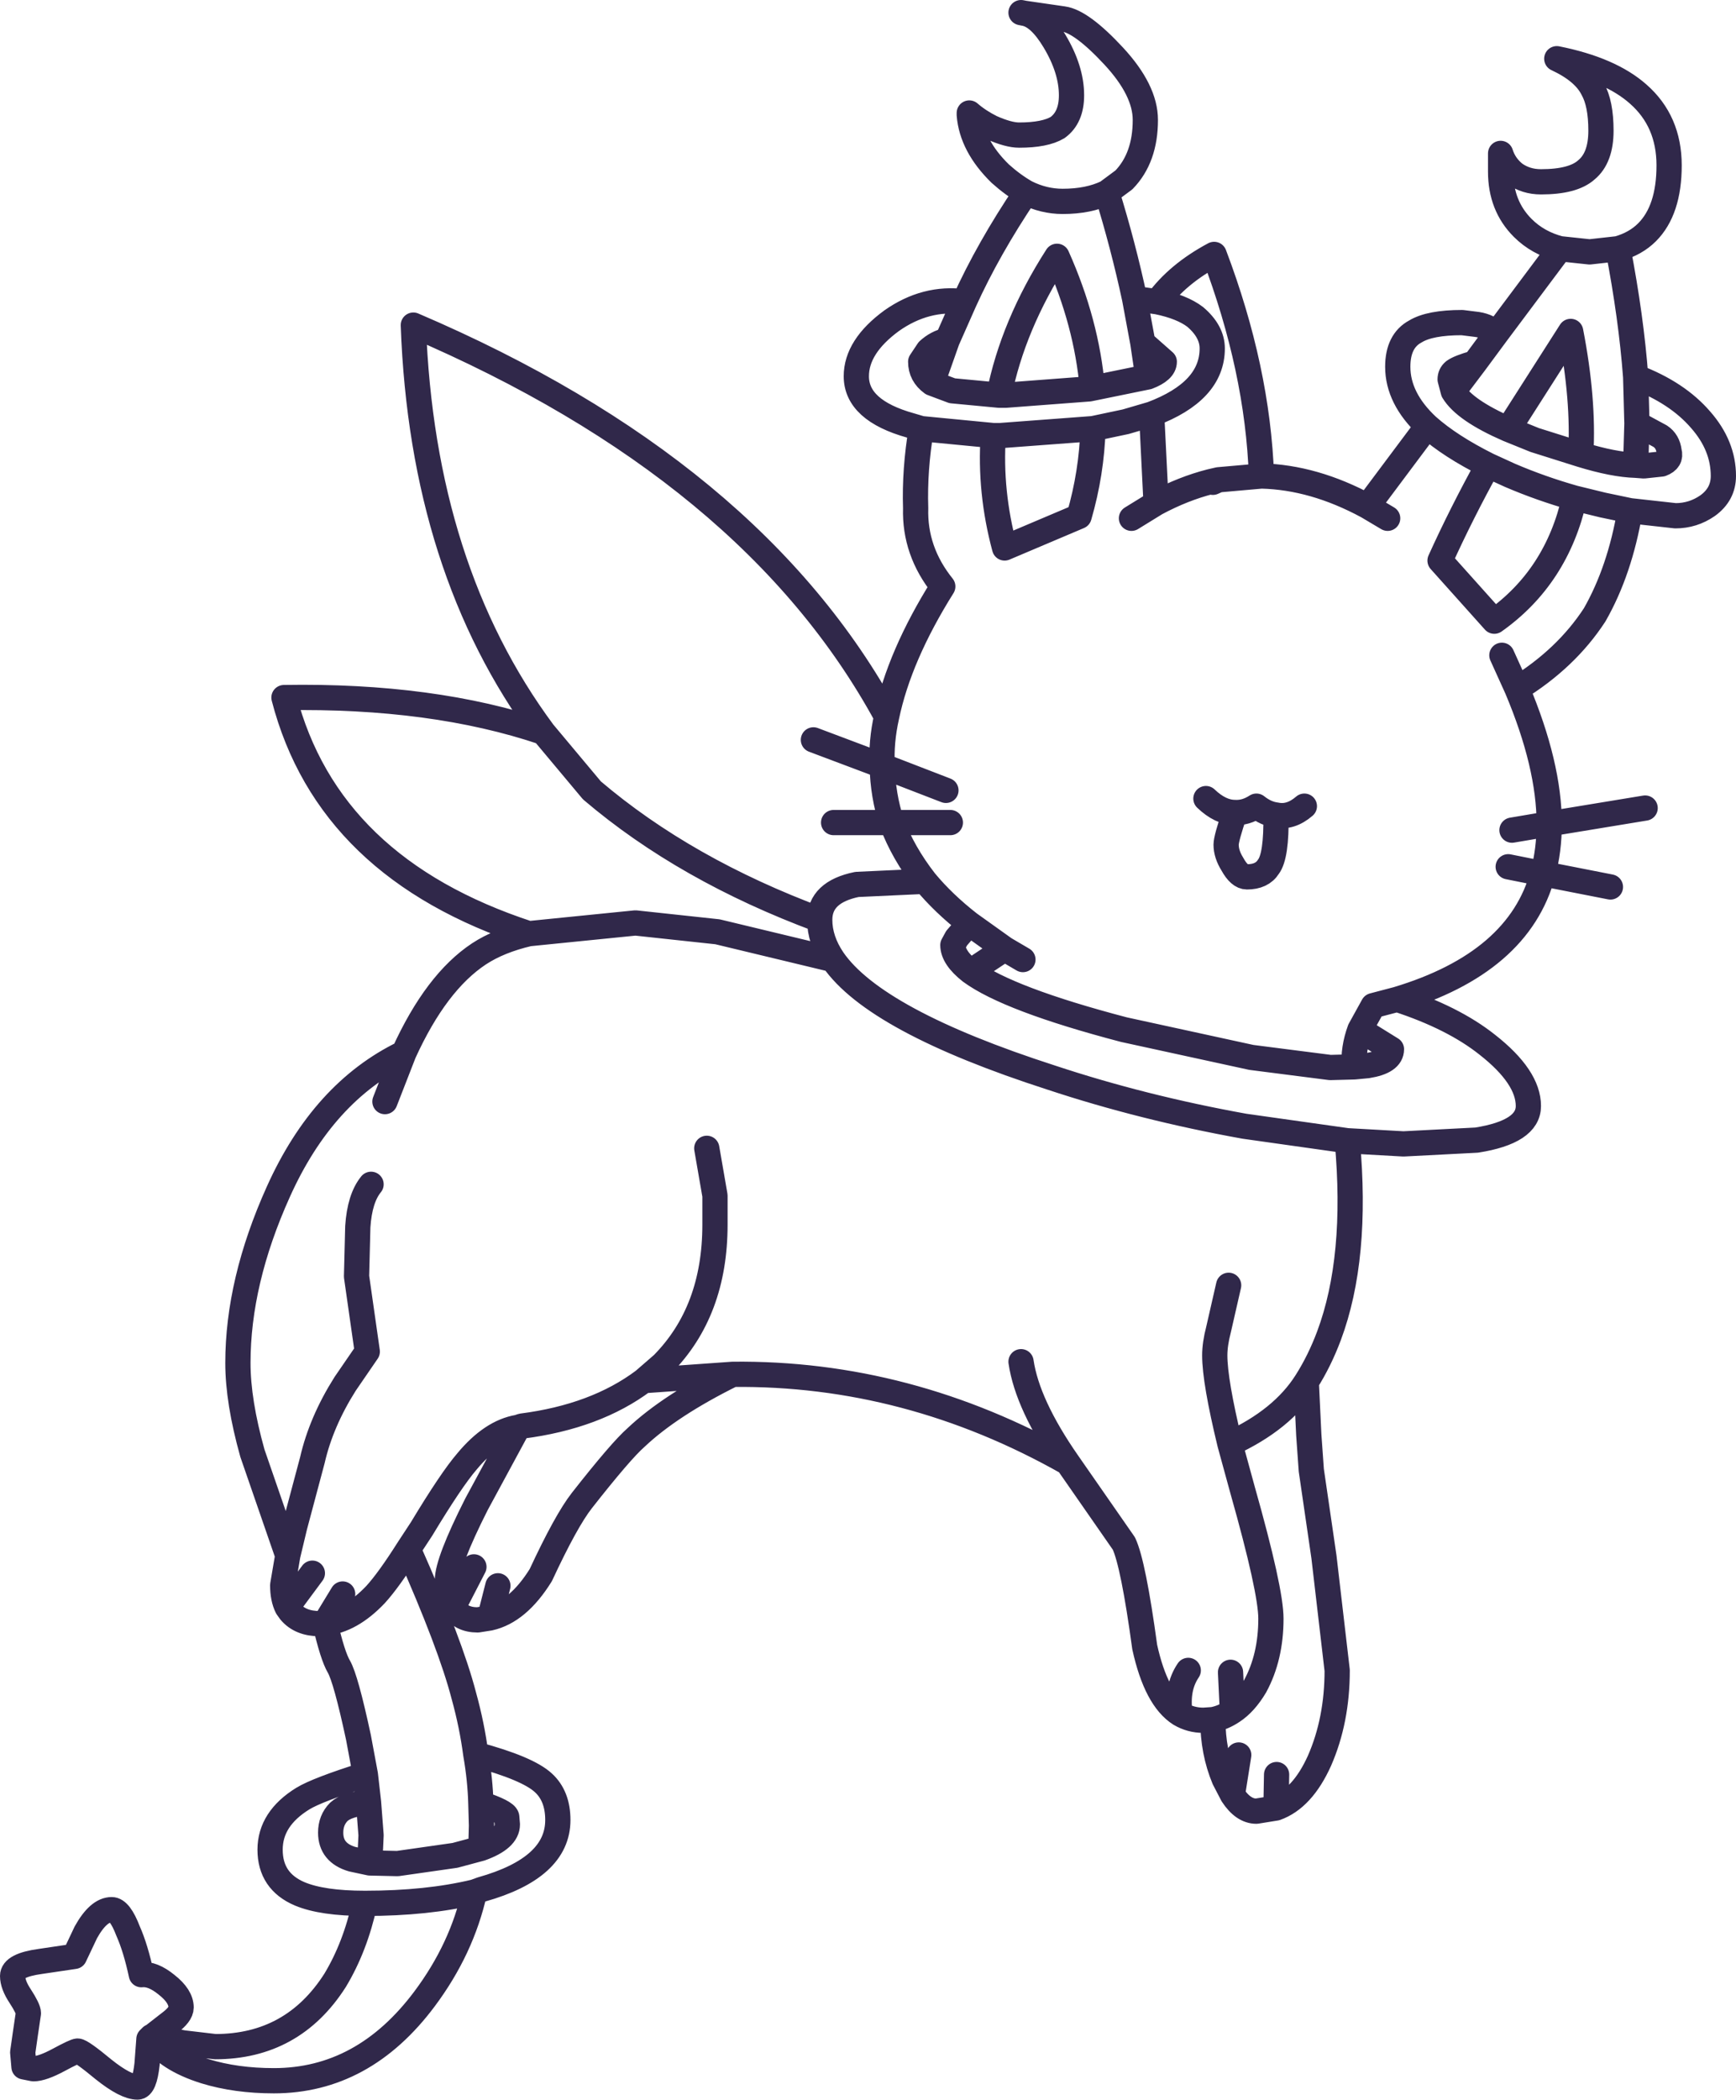<?xml version="1.0" encoding="UTF-8" standalone="no"?>
<svg xmlns:xlink="http://www.w3.org/1999/xlink" height="166.3px" width="137.55px" xmlns="http://www.w3.org/2000/svg">
  <g transform="matrix(1.0, 0.0, 0.0, 1.0, 68.75, 83.15)">
    <path d="M12.15 -82.15 L12.4 -82.1 15.5 -81.65 Q16.95 -81.45 19.5 -78.7 22.0 -76.0 22.0 -73.65 22.0 -70.65 20.3 -68.9 L18.95 -67.9 Q20.25 -63.7 21.15 -59.5 L22.95 -59.25 Q24.55 -61.45 27.45 -63.0 30.9 -53.9 31.2 -45.45 35.35 -45.35 39.6 -43.05 L44.35 -49.4 Q42.0 -51.6 42.0 -54.1 42.0 -56.15 43.4 -56.9 44.55 -57.6 47.1 -57.6 L48.3 -57.45 Q49.25 -57.3 49.8 -56.7 L54.85 -63.45 Q53.1 -63.9 51.9 -65.1 50.15 -66.85 50.15 -69.55 L50.15 -71.0 Q50.45 -70.05 51.25 -69.4 52.15 -68.75 53.35 -68.75 55.9 -68.75 56.95 -69.7 58.1 -70.65 58.1 -72.8 58.1 -74.95 57.45 -76.1 56.75 -77.5 54.6 -78.5 58.85 -77.65 61.05 -75.7 63.5 -73.55 63.5 -70.05 63.5 -66.5 61.75 -64.75 60.85 -63.85 59.45 -63.45 60.5 -58.0 60.85 -53.3 64.15 -52.05 66.0 -49.9 67.8 -47.85 67.8 -45.45 67.8 -44.0 66.55 -43.1 65.4 -42.3 64.0 -42.3 L60.4 -42.7 Q59.6 -37.95 57.6 -34.45 55.35 -31.0 51.45 -28.6 54.0 -22.55 54.0 -17.9 L61.6 -19.15 M59.45 -63.45 L57.2 -63.2 54.85 -63.45 M48.1 -54.4 Q46.85 -54.05 46.45 -53.75 46.15 -53.5 46.15 -53.1 L46.4 -52.15 48.1 -54.4 49.8 -56.7 M60.85 -53.3 L60.95 -49.6 62.8 -48.6 Q63.4 -48.2 63.5 -47.4 63.7 -46.7 62.9 -46.4 L61.5 -46.25 60.85 -46.3 Q59.1 -46.35 56.5 -47.15 L52.85 -48.3 50.75 -49.15 Q47.3 -50.65 46.4 -52.15 M58.85 -12.9 L53.5 -13.95 Q51.6 -6.9 41.95 -4.0 46.4 -2.55 49.1 -0.4 52.35 2.15 52.35 4.45 52.35 6.5 48.25 7.15 L42.45 7.45 38.0 7.2 Q38.85 16.5 36.55 22.65 35.8 24.65 34.75 26.3 L34.95 30.5 35.15 33.3 36.15 40.15 37.2 49.15 Q37.2 53.1 35.8 56.3 34.45 59.3 32.35 60.05 L30.8 60.3 Q29.75 60.3 28.9 59.0 L28.25 57.75 Q27.35 55.6 27.35 53.05 L26.6 53.1 Q25.6 53.1 24.75 52.6 22.85 51.4 21.95 47.3 21.05 40.7 20.3 39.1 L15.85 32.7 Q3.2 25.55 -10.7 25.7 -15.65 28.15 -18.35 30.7 -19.55 31.75 -22.65 35.7 -23.9 37.3 -25.9 41.6 -27.7 44.5 -29.95 45.0 L-30.9 45.15 Q-32.25 45.15 -32.85 44.15 -33.3 43.35 -33.3 42.0 -33.3 40.55 -31.0 36.0 L-27.7 29.9 Q-29.8 30.25 -31.75 32.6 -33.0 34.05 -35.35 37.95 L-36.4 39.55 Q-33.05 47.1 -32.0 51.15 -31.35 53.5 -31.05 55.8 -26.95 56.9 -25.7 58.05 -24.55 59.1 -24.55 61.0 -24.55 64.8 -30.6 66.5 L-31.15 66.7 Q-32.15 71.2 -35.1 75.15 -39.95 81.65 -47.05 81.65 -50.05 81.65 -52.5 80.9 -55.55 79.95 -56.75 78.15 L-56.95 78.35 -57.1 80.35 Q-57.3 82.15 -57.85 82.15 -58.8 82.15 -60.55 80.75 -62.3 79.3 -62.6 79.3 -62.8 79.3 -64.1 80.0 -65.4 80.7 -66.1 80.7 L-66.85 80.55 -66.95 79.4 -66.75 78.0 -66.5 76.3 Q-66.5 75.95 -67.15 74.95 -67.75 74.05 -67.75 73.35 -67.75 72.5 -65.55 72.2 L-62.85 71.8 -61.95 69.9 Q-60.95 68.1 -59.9 68.1 -59.25 68.1 -58.6 69.8 -58.0 71.15 -57.55 73.25 -56.65 73.15 -55.55 74.05 -54.4 74.95 -54.4 75.85 -54.4 76.4 -55.35 77.1 L-56.7 78.15 -54.25 78.65 -51.7 78.95 Q-45.55 78.95 -42.2 73.7 -40.6 71.05 -39.85 67.6 -43.2 67.6 -45.0 66.85 -47.35 65.85 -47.35 63.35 -47.35 60.9 -44.75 59.3 -43.6 58.6 -39.8 57.4 L-40.35 54.45 Q-41.35 49.8 -41.9 48.85 -42.4 48.0 -43.0 45.4 L-43.4 45.45 Q-44.95 45.45 -45.75 44.5 L-46.0 44.15 Q-46.35 43.45 -46.35 42.4 L-45.95 40.05 -48.75 31.95 Q-49.9 27.85 -49.9 24.8 -49.9 18.35 -46.7 11.25 -43.15 3.35 -36.75 0.25 -34.2 -5.35 -30.8 -7.6 -29.2 -8.65 -26.85 -9.2 -42.75 -14.4 -46.25 -27.9 -34.45 -28.1 -25.7 -25.15 -35.3 -38.1 -36.0 -57.4 -9.1 -45.9 1.5 -26.4 2.5 -31.2 5.95 -36.7 3.7 -39.5 3.8 -42.9 3.7 -45.95 4.25 -49.2 L3.4 -49.45 Q-0.9 -50.65 -0.9 -53.35 -0.9 -55.7 1.9 -57.75 4.6 -59.65 7.65 -59.25 9.55 -63.45 12.55 -67.9 11.5 -68.5 10.5 -69.4 8.25 -71.6 8.05 -74.05 L8.05 -74.2 Q8.8 -73.55 9.8 -73.05 11.15 -72.45 12.0 -72.45 14.05 -72.45 15.05 -73.05 16.15 -73.85 16.15 -75.6 16.15 -77.65 14.8 -79.9 13.6 -81.9 12.4 -82.1 M18.95 -67.9 Q17.5 -67.2 15.45 -67.2 13.95 -67.2 12.55 -67.9 M7.65 -59.25 L6.3 -56.2 5.1 -52.8 6.7 -52.2 10.4 -51.85 Q11.5 -57.4 15.0 -62.85 17.35 -57.6 17.8 -52.4 L22.2 -53.3 21.8 -56.0 21.15 -59.5 M6.3 -56.2 Q5.45 -56.0 4.8 -55.4 L4.2 -54.5 Q4.2 -53.45 5.1 -52.8 M10.4 -51.85 L10.95 -51.85 17.55 -52.35 17.8 -52.4 M22.2 -53.3 Q23.5 -53.8 23.5 -54.5 L21.8 -56.0 M20.9 -42.1 L22.85 -43.3 22.5 -50.35 20.45 -49.75 17.85 -49.2 Q17.75 -45.7 16.75 -42.25 L10.85 -39.75 Q9.65 -44.2 9.95 -48.65 L4.25 -49.2 M22.95 -59.25 Q24.9 -58.85 25.95 -58.05 27.3 -56.9 27.3 -55.55 27.3 -52.15 22.5 -50.35 M27.15 -45.0 L27.35 -44.95 27.8 -45.15 27.15 -45.0 Q25.0 -44.45 22.85 -43.3 M27.8 -45.15 L31.2 -45.45 M17.85 -49.2 L10.5 -48.65 9.95 -48.65 M6.2 -20.55 L1.15 -22.5 Q1.2 -20.15 1.9 -18.0 L6.55 -18.0 M1.9 -18.0 Q2.8 -15.6 4.55 -13.35 6.0 -11.6 8.05 -10.0 L10.85 -8.0 12.3 -7.15 M8.05 -10.0 L7.05 -8.85 6.75 -8.3 Q6.75 -7.3 8.15 -6.2 L10.85 -8.0 M32.35 -18.6 Q31.55 -18.7 30.8 -19.3 29.95 -18.75 29.1 -18.8 28.4 -16.75 28.4 -16.25 28.4 -15.5 28.9 -14.7 29.45 -13.7 30.05 -13.7 31.25 -13.7 31.75 -14.5 32.4 -15.35 32.35 -18.6 33.5 -18.35 34.6 -19.3 M29.1 -18.8 Q27.95 -18.8 26.8 -19.9 M8.15 -6.2 Q11.15 -4.0 20.3 -1.6 L30.4 0.6 36.65 1.4 38.55 1.35 Q38.45 -0.1 39.0 -1.6 L40.05 -3.5 41.95 -4.0 M1.5 -26.4 Q1.05 -24.4 1.15 -22.5 L-4.3 -24.55 M60.4 -42.7 L58.25 -43.15 56.0 -43.7 Q54.6 -37.45 49.65 -33.95 L45.35 -38.75 Q47.05 -42.5 49.15 -46.3 46.15 -47.8 44.35 -49.4 M56.0 -43.7 Q53.35 -44.45 50.9 -45.5 L49.15 -46.3 M51.45 -28.6 L50.25 -31.25 M53.5 -13.95 L50.75 -14.5 M53.5 -13.95 Q54.0 -15.8 54.0 -17.9 L51.05 -17.4 M39.6 -43.05 L41.2 -42.1 M38.55 1.35 L39.6 1.25 Q41.5 0.95 41.5 -0.05 L39.0 -1.6 M60.85 -46.3 L60.95 -49.6 M56.5 -47.15 Q56.75 -51.5 55.7 -56.9 L50.75 -49.15 M38.0 7.2 L29.85 6.05 Q21.8 4.6 14.55 2.2 0.6 -2.3 -2.75 -7.15 L-11.9 -9.35 -18.4 -10.05 -26.85 -9.2 M28.75 49.3 L28.9 52.4 Q29.9 51.75 30.7 50.4 31.95 48.1 31.95 45.05 31.95 42.8 29.7 34.85 L28.7 31.2 Q27.5 26.25 27.5 24.2 27.5 23.3 27.8 22.15 L28.6 18.65 M34.75 26.3 Q32.85 29.3 28.7 31.2 M15.85 32.7 Q12.65 28.1 12.15 24.7 M32.35 60.05 L32.4 57.4 M28.9 59.0 L29.4 55.85 M28.9 52.4 Q28.15 52.9 27.35 53.05 M24.75 52.6 Q24.45 50.55 25.4 49.15 M4.55 -13.35 L-0.85 -13.1 Q-3.8 -12.5 -3.8 -10.3 -3.8 -8.7 -2.75 -7.15 M-25.7 -25.15 L-21.85 -20.55 Q-14.45 -14.25 -3.8 -10.3 M-12.75 7.8 L-12.1 11.55 -12.1 13.85 Q-12.1 20.7 -16.25 24.9 L-17.75 26.2 -10.7 25.7 M-45.95 40.05 L-45.4 37.75 -44.0 32.5 Q-43.3 29.45 -41.4 26.45 L-39.65 23.9 -40.5 17.95 -40.4 14.0 Q-40.25 11.75 -39.35 10.65 M-36.75 0.25 L-38.25 4.1 M-17.75 26.2 Q-21.55 29.05 -27.4 29.8 L-27.7 29.9 M-36.4 39.55 Q-37.95 42.0 -39.0 43.15 -40.95 45.2 -43.0 45.4 L-41.6 43.1 M-32.85 44.15 L-31.2 40.95 M-29.95 45.0 L-29.3 42.45 M-44.0 41.45 L-46.0 44.15 M-31.05 55.8 Q-30.7 57.8 -30.65 59.7 -28.7 60.35 -28.6 60.75 L-28.55 61.35 Q-28.55 62.5 -30.65 63.25 L-32.7 63.8 -37.25 64.45 -39.45 64.4 -40.85 64.1 Q-42.55 63.6 -42.55 62.0 -42.55 61.0 -41.9 60.35 -41.25 59.75 -39.55 59.6 L-39.8 57.4 M-56.7 78.15 L-56.75 78.15 M-30.65 63.25 L-30.6 61.45 -30.65 59.7 M-31.15 66.7 Q-34.9 67.6 -39.8 67.6 L-39.85 67.6 M-39.55 59.6 L-39.35 62.2 -39.45 64.4 M1.9 -18.0 L-2.7 -18.0" fill="none" stroke="#30284a" stroke-linecap="round" stroke-linejoin="round" stroke-width="2.0"/>
  </g>
</svg>
